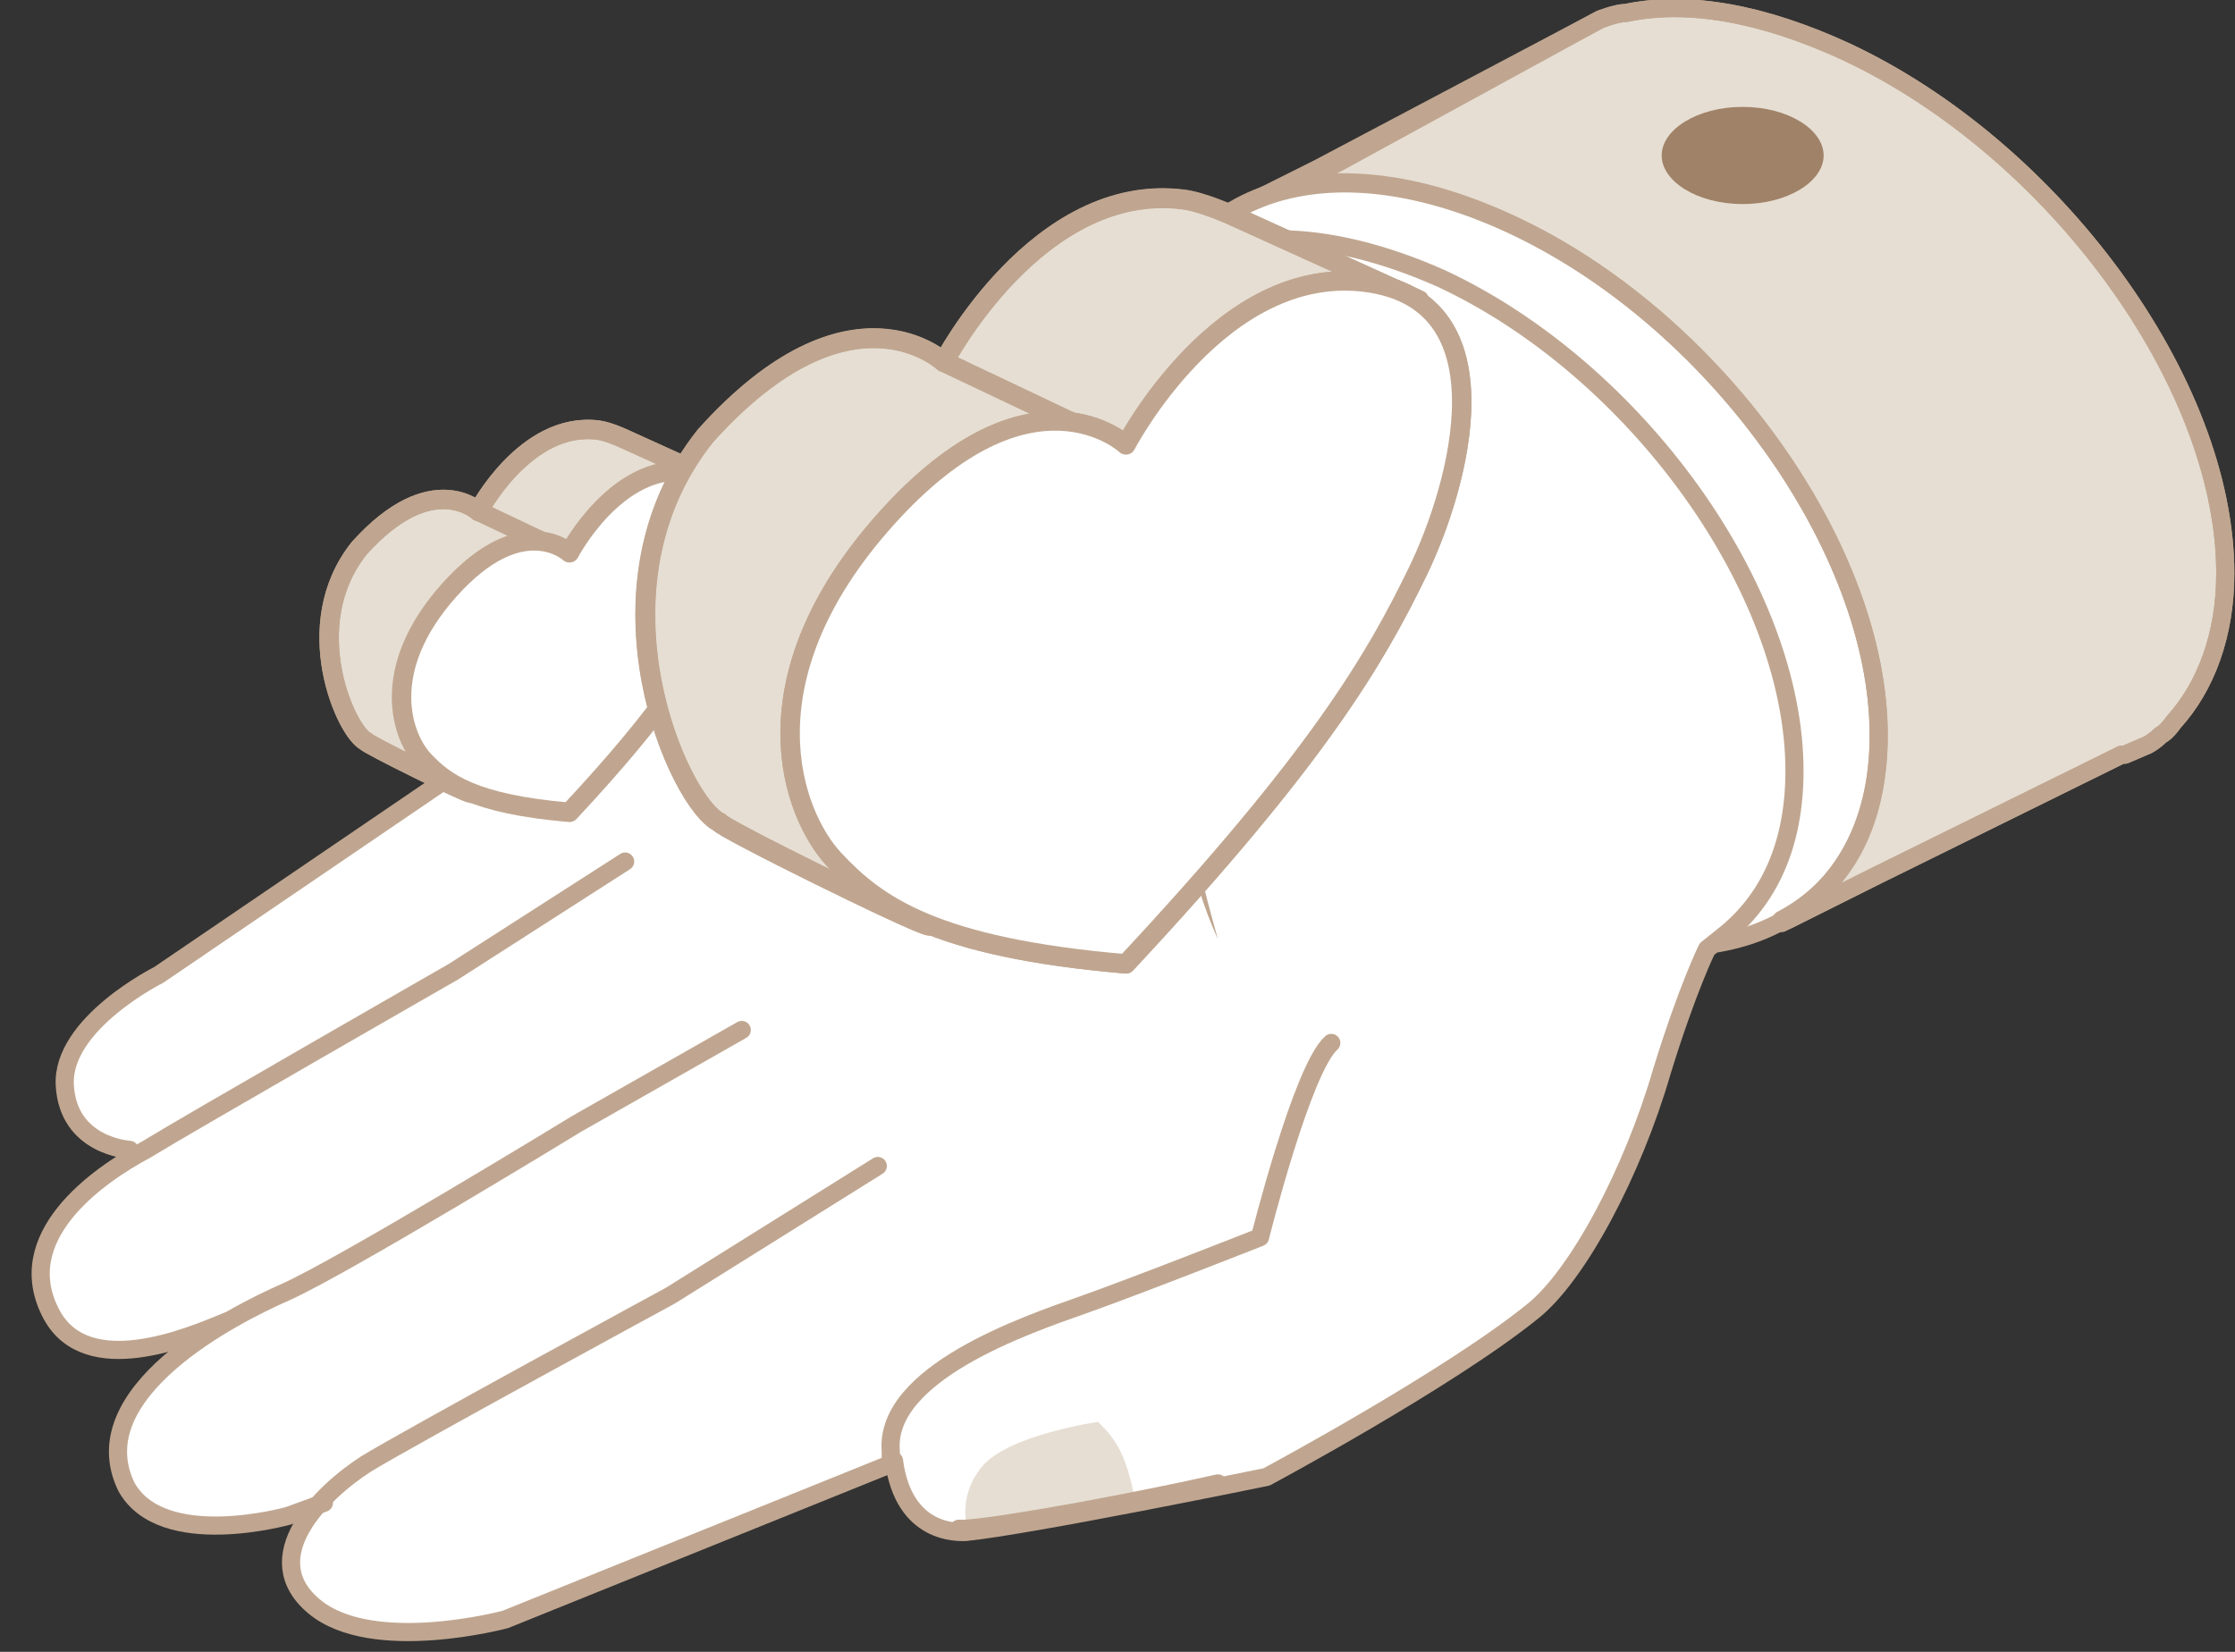 
<svg width="69px" height="51px" viewBox="0 0 69 51" version="1.1" xmlns="http://www.w3.org/2000/svg" xmlns:xlink="http://www.w3.org/1999/xlink">
    <rect x="0" y="0" width="69" height="51" fill="#333333" stroke="none"/>
    <!-- Generator: Sketch 50.2 (55047) - http://www.bohemiancoding.com/sketch -->
    <title>icon/donations</title>
    <desc>Created with Sketch.</desc>
    <defs></defs>
    <g id="icon/donations" stroke="none" stroke-width="1" fill="none" fill-rule="evenodd">
        <g id="donations_betka_v2" transform="translate(1, 0)">
            <path d="M48.4,0.6 C48.4,0.6 48.9,0.4 49.2,0.4 C51.1,0 53.4,0.4 56,1.6 C62.4,4.6 67.7,11.8 67.7,17.7 C67.7,19.6 67.1,21.2 66.1,22.3 C66.1,22.3 65.9,22.6 65.7,22.7 C65.5,22.9 65.3,23 65.3,23 L64.6,23.3 C64.6,23.3 64.5,23.3 64.5,23.3 L57,27 L54,28.5 L37.4,6.5 L39.8,5.3 L48.4,0.6 Z" id="Shape" stroke="#C0A690" stroke-width="0.56" fill="#E6DED3" fill-rule="nonzero" stroke-linecap="round" stroke-linejoin="round"></path>
            <path d="M45.6,6.9 C51.9,9.8 57,16.9 57,22.7 C57,28.5 51.9,30.9 45.7,28 C39.4,25 34.3,18 34.3,12.1 C34.3,6.2 39.4,4 45.6,6.9 Z" id="Shape" stroke="#C0A690" stroke-width="0.56" fill="#FFFFFF" fill-rule="nonzero" stroke-linecap="round" stroke-linejoin="round"></path>
            <path d="M52.8,3.3 C54.2,3.3 55.3,4 55.3,4.8 C55.3,5.6 54.2,6.3 52.8,6.3 C51.4,6.3 50.3,5.6 50.3,4.8 C50.3,4 51.4,3.3 52.8,3.3 Z" id="Shape" fill="#A08268" fill-rule="nonzero"></path>
            <path d="M37.3,6.4 C39.4,5.3 42.3,5.4 45.6,6.9 C51.9,9.8 57,16.9 57,22.7 C57,25.5 55.9,27.4 54,28.4" id="Shape" stroke="#C0A690" stroke-width="0.56" stroke-linecap="round" stroke-linejoin="round"></path>
            <path d="M37.7,6.2 L39.7,5.2 L48.4,0.6 C48.4,0.6 48.9,0.4 49.2,0.4 C51.1,0 53.4,0.4 56,1.6 C62.4,4.6 67.7,11.8 67.7,17.7 C67.7,19.6 67.1,21.2 66.1,22.3 C66.1,22.3 65.9,22.6 65.7,22.7 C65.5,22.9 65.3,23 65.3,23 L64.6,23.3 C64.6,23.3 64.5,23.3 64.5,23.3 L57,27 L54.2,28.4" id="Shape" stroke="#C0A690" stroke-width="0.56" stroke-linecap="round" stroke-linejoin="round"></path>
            <g id="Group" transform="translate(0, 7)">
                <path d="M3,28.6 C3,28.6 1,28.5 1,26.6 C1,24.7 3.9,23.2 3.9,23.2 L15.8,15 L19,11.8 C19.3,11.5 21.1,10 21.4,9.7 L28.2,4.9 C29.5,4 30.8,3.2 32.2,2.6 L34.4,1.7 L34.7,1.5 C36.7,0.1 39.8,-1.77635684e-15 43.3,1.6 C49.3,4.4 54.2,11.2 54.2,16.8 C54.2,19.1 53.4,20.8 52,21.9 L51.5,22.3 C51.5,22.3 50.9,23.5 50.1,26.1 C49.2,29.2 47.5,32.4 46.1,33.5 C43.5,35.6 37.9,38.6 37.9,38.6 C37.9,38.6 30.6,40.1 28.6,40.3 C28.3,40.3 26.6,40.4 26.4,38.1 C26.4,38.1 14.8,43.4 12.6,43.4 C10.4,43.4 9.6,43.6 8.9,42.9 C8.1,42.2 7.5,41.5 8,40.9 C8.5,40.3 8.6,40.1 8.6,40.1 L8.3,39.6 C8.3,39.6 4.4,40.7 3.1,39.2 C1.9,37.6 3.1,35.9 3.9,35.5 C4.7,35.1 4.7,34.6 4.7,34.6 L4.3,34.3 C4.3,34.3 1.3,35.1 0.8,33.8 C0.3,32.5 0.1,31.5 0.8,30.7 C1.5,29.9 3,28.6 3,28.6 Z" id="Shape" fill="#FFFFFF" fill-rule="nonzero"></path>
                <path d="M35.3,39.3 L35.3,39 C35.1,37.9 34.9,37.3 34.1,36.5 L34,36.4 C34,36.4 30.7,36.8 29.8,38 C28.9,39.2 29.3,40.4 29.3,40.4 L35.3,39.3 Z" id="Shape" fill="#E6DED3" fill-rule="nonzero"></path>
                <path d="M26.6,38.1 C26.9,40.4 28.6,40.3 28.8,40.3 C30.8,40.1 38.1,38.6 38.1,38.6 C38.1,38.6 43.7,35.6 46.3,33.5 C47.7,32.4 49.4,29.2 50.3,26.1 C51.1,23.5 51.7,22.3 51.7,22.3 L52.2,21.9 C53.6,20.8 54.4,19.1 54.4,16.8 C54.4,11.2 49.5,4.4 43.5,1.6 C39.9,-3.33066907e-16 36.8,-3.33066907e-16 34.8,1.5 L34.5,1.7 L32.3,2.6 C30.9,3.2 29.5,4 28.3,4.9 L21.5,9.7 C21.1,10 19.4,11.5 19.1,11.8 L15.8,15 L3.9,23.1 C3.9,23.1 0.9,24.6 1,26.5 C1.1,28.4 3,28.5 3,28.5" id="Shape" stroke="#C0A690" stroke-width="0.56" fill="#FFFFFF" fill-rule="nonzero" stroke-linecap="round" stroke-linejoin="round"></path>
                <path d="M34,39.3 L34,39.1 C33.8,38.2 33.6,37.6 33,37 L32.9,36.9 C32.9,36.9 30.1,37.3 29.3,38.3 C28.5,39.3 28.9,40.3 28.9,40.3 L34,39.3 Z" id="Shape" fill="#E6DED3" fill-rule="nonzero"></path>
                <path d="M28.6,40.2 C28.7,40.2 28.7,40.2 28.8,40.2 C30.2,40.1 34.4,39.3 36.6,38.8" id="Shape" stroke="#C0A690" stroke-width="0.56" stroke-linecap="round" stroke-linejoin="round"></path>
                <path d="M26.5,38.2 C26.5,38.2 26.5,37.8 26.5,37.8 C26.3,35.4 30.7,33.9 32.4,33.3 C34.1,32.7 37.9,31.2 37.9,31.2 C37.9,31.2 39.2,26 40.1,25.2" id="Shape" stroke="#C0A690" stroke-width="0.56" stroke-linecap="round" stroke-linejoin="round"></path>
                <path d="M26.5,38.2 L14.6,43 C14.6,43 10.5,44.1 8.7,42.6 C6.9,41.1 8.9,39.1 10.3,38.2 C11.6,37.4 19.7,33 19.7,33 L26.1,29" id="Shape" stroke="#C0A690" stroke-width="0.56" stroke-linecap="round" stroke-linejoin="round"></path>
                <path d="M36.6,22 C35.7,20 35.3,17.8 35.4,15.6 C35.4,14.5 35.6,13.4 36.1,12.3 C36.5,11.3 37.2,10.3 38,9.6 C38,9.6 38,9.6 38,9.6 C38,9.6 38,9.6 38,9.6 C37.5,10.6 36.9,11.5 36.6,12.5 C36.3,13.5 35.9,14.5 35.8,15.6 C35.7,16.7 35.7,17.7 35.9,18.8 C36,19.9 36.3,20.9 36.6,22 C36.6,22 36.6,22 36.6,22 C36.6,22 36.6,22 36.6,22 Z" id="Shape" fill="#C0A690" fill-rule="nonzero"></path>
                <path d="M6,33.8 C4.8,34.3 1.7,35.6 0.6,33.6 C-0.7,31.2 2,29.3 3.5,28.5 C4.8,27.7 13,23 13,23 L18.3,19.6" id="Shape" stroke="#C0A690" stroke-width="0.56" stroke-linecap="round" stroke-linejoin="round"></path>
                <path d="M9,39.4 L7.9,39.8 C7.9,39.8 4,40.9 2.9,38.9 C1.5,36 6.2,33.6 7.8,32.9 C9.6,32.1 16.8,27.7 16.8,27.7 L21.9,24.8" id="Shape" stroke="#C0A690" stroke-width="0.56" stroke-linecap="round" stroke-linejoin="round"></path>
            </g>
        </g>
        <g id="Group-2" transform="translate(10, 6)">
            <g id="heart-copy-2" transform="translate(0, 7.2)">
                <path d="M8.466,0.079 C6.223,-0.204 4.769,2.59 4.769,2.59 C4.769,2.59 3.334,1.23 1.091,3.726 C-0.813,6.113 0.697,9.422 1.308,9.696 C1.292,9.758 4.318,11.256 4.54,11.29 C4.587,11.05 4.324,10.564 4.769,10.602 C7.739,7.419 8.617,5.894 9.268,4.556 C9.344,4.401 12.105,1.634 12.105,1.634 L9.206,0.319 C9.206,0.319 8.764,0.117 8.466,0.079 L8.466,0.079 Z" id="Fill-19" stroke="#C0A690" stroke-width="0.6" fill="#E6DED3" stroke-linecap="round" stroke-linejoin="round"></path>
                <path d="M8.466,0.079 C6.223,-0.204 4.769,2.59 4.769,2.59 C4.769,2.59 3.334,1.23 1.091,3.726 C-0.813,6.113 0.697,9.422 1.308,9.696 C1.292,9.758 4.318,11.256 4.54,11.29 C4.587,11.05 4.324,10.564 4.769,10.602 C7.739,7.419 8.617,5.894 9.268,4.556 C9.344,4.401 12.105,1.634 12.105,1.634 L9.206,0.319 C9.206,0.319 8.764,0.117 8.466,0.079 L8.466,0.079 Z" id="Stroke-20" stroke="#C0A690" stroke-width="0.6" stroke-linecap="round" stroke-linejoin="round"></path>
                <path d="M4.801,2.6 L8.284,4.254" id="Stroke-22" stroke="#C0A690" stroke-width="0.6" stroke-linecap="round" stroke-linejoin="round"></path>
                <path d="M11.277,1.357 C9.034,1.073 7.58,3.868 7.58,3.868 C7.58,3.868 6.126,2.508 3.883,5.004 C1.641,7.5 2.429,9.578 3.08,10.273 C3.732,10.968 4.61,11.625 7.58,11.88 C10.55,8.696 11.428,7.171 12.079,5.834 C12.731,4.496 13.519,1.641 11.277,1.357 Z" id="Fill-23" fill="#FFFFFF"></path>
                <path d="M11.277,1.357 C9.034,1.073 7.58,3.868 7.58,3.868 C7.58,3.868 6.126,2.508 3.883,5.004 C1.641,7.5 2.429,9.578 3.08,10.273 C3.732,10.968 4.61,11.625 7.58,11.88 C10.55,8.696 11.428,7.171 12.079,5.834 C12.731,4.496 13.519,1.641 11.277,1.357 Z" id="Stroke-24" stroke="#C0A690" stroke-width="0.6" fill="#FFFFFF" stroke-linecap="round" stroke-linejoin="round"></path>
            </g>
            <g id="heart" transform="translate(9.6, 0)">
                <path d="M16.932,0.159 C12.446,-0.409 9.538,5.181 9.538,5.181 C9.538,5.181 6.668,2.461 2.182,7.453 C-1.626,12.226 1.394,18.843 2.616,19.391 C2.584,19.517 8.636,22.512 9.079,22.579 C9.173,22.1 8.648,21.128 9.538,21.204 C15.477,14.837 17.235,11.787 18.537,9.113 C18.688,8.802 24.209,3.268 24.209,3.268 L18.413,0.638 C18.413,0.638 17.527,0.234 16.932,0.159 L16.932,0.159 Z" id="Fill-19" stroke="#C0A690" stroke-width="0.6" fill="#E6DED3" stroke-linecap="round" stroke-linejoin="round"></path>
                <path d="M16.932,0.159 C12.446,-0.409 9.538,5.181 9.538,5.181 C9.538,5.181 6.668,2.461 2.182,7.453 C-1.626,12.226 1.394,18.843 2.616,19.391 C2.584,19.517 8.636,22.512 9.079,22.579 C9.173,22.1 8.648,21.128 9.538,21.204 C15.477,14.837 17.235,11.787 18.537,9.113 C18.688,8.802 24.209,3.268 24.209,3.268 L18.413,0.638 C18.413,0.638 17.527,0.234 16.932,0.159 L16.932,0.159 Z" id="Stroke-20" stroke="#C0A690" stroke-width="0.618" stroke-linecap="round" stroke-linejoin="round"></path>
                <path d="M9.602,5.201 L16.567,8.508" id="Stroke-22" stroke="#C0A690" stroke-width="0.618" stroke-linecap="round" stroke-linejoin="round"></path>
                <path d="M22.554,2.714 C18.068,2.146 15.16,7.736 15.16,7.736 C15.16,7.736 12.252,5.016 7.766,10.008 C3.282,15 4.857,19.156 6.16,20.546 C7.463,21.935 9.221,23.251 15.16,23.759 C21.099,17.392 22.857,14.342 24.159,11.667 C25.462,8.992 27.038,3.282 22.554,2.714 Z" id="Fill-23" fill="#FFFFFF"></path>
                <path d="M22.554,2.714 C18.068,2.146 15.16,7.736 15.16,7.736 C15.16,7.736 12.252,5.016 7.766,10.008 C3.282,15 4.857,19.156 6.16,20.546 C7.463,21.935 9.221,23.251 15.16,23.759 C21.099,17.392 22.857,14.342 24.159,11.667 C25.462,8.992 27.038,3.282 22.554,2.714 Z" id="Stroke-24" stroke="#C0A690" stroke-width="0.6" fill="#FFFFFF" stroke-linecap="round" stroke-linejoin="round"></path>
            </g>
            <g id="heart-copy" transform="translate(13.2, 2.4)">
                <path d="M6.002,2.801 L12.967,6.108" id="Stroke-22" stroke="#C0A690" stroke-width="0.618" stroke-linecap="round" stroke-linejoin="round"></path>
                <path d="M18.954,0.314 C14.468,-0.254 11.56,5.336 11.56,5.336 C11.56,5.336 8.652,2.616 4.166,7.608 C-0.318,12.6 1.257,16.756 2.56,18.146 C3.863,19.535 5.621,20.851 11.56,21.359 C17.499,14.992 19.257,11.942 20.559,9.267 C21.862,6.592 23.438,0.882 18.954,0.314 Z" id="Fill-23" fill="#FFFFFF"></path>
                <path d="M18.954,0.314 C14.468,-0.254 11.56,5.336 11.56,5.336 C11.56,5.336 8.652,2.616 4.166,7.608 C-0.318,12.6 1.257,16.756 2.56,18.146 C3.863,19.535 5.621,20.851 11.56,21.359 C17.499,14.992 19.257,11.942 20.559,9.267 C21.862,6.592 23.438,0.882 18.954,0.314 Z" id="Stroke-24" stroke="#C0A690" stroke-width="0.6" fill="#FFFFFF" stroke-linecap="round" stroke-linejoin="round"></path>
            </g>
        </g>
    </g>
</svg>